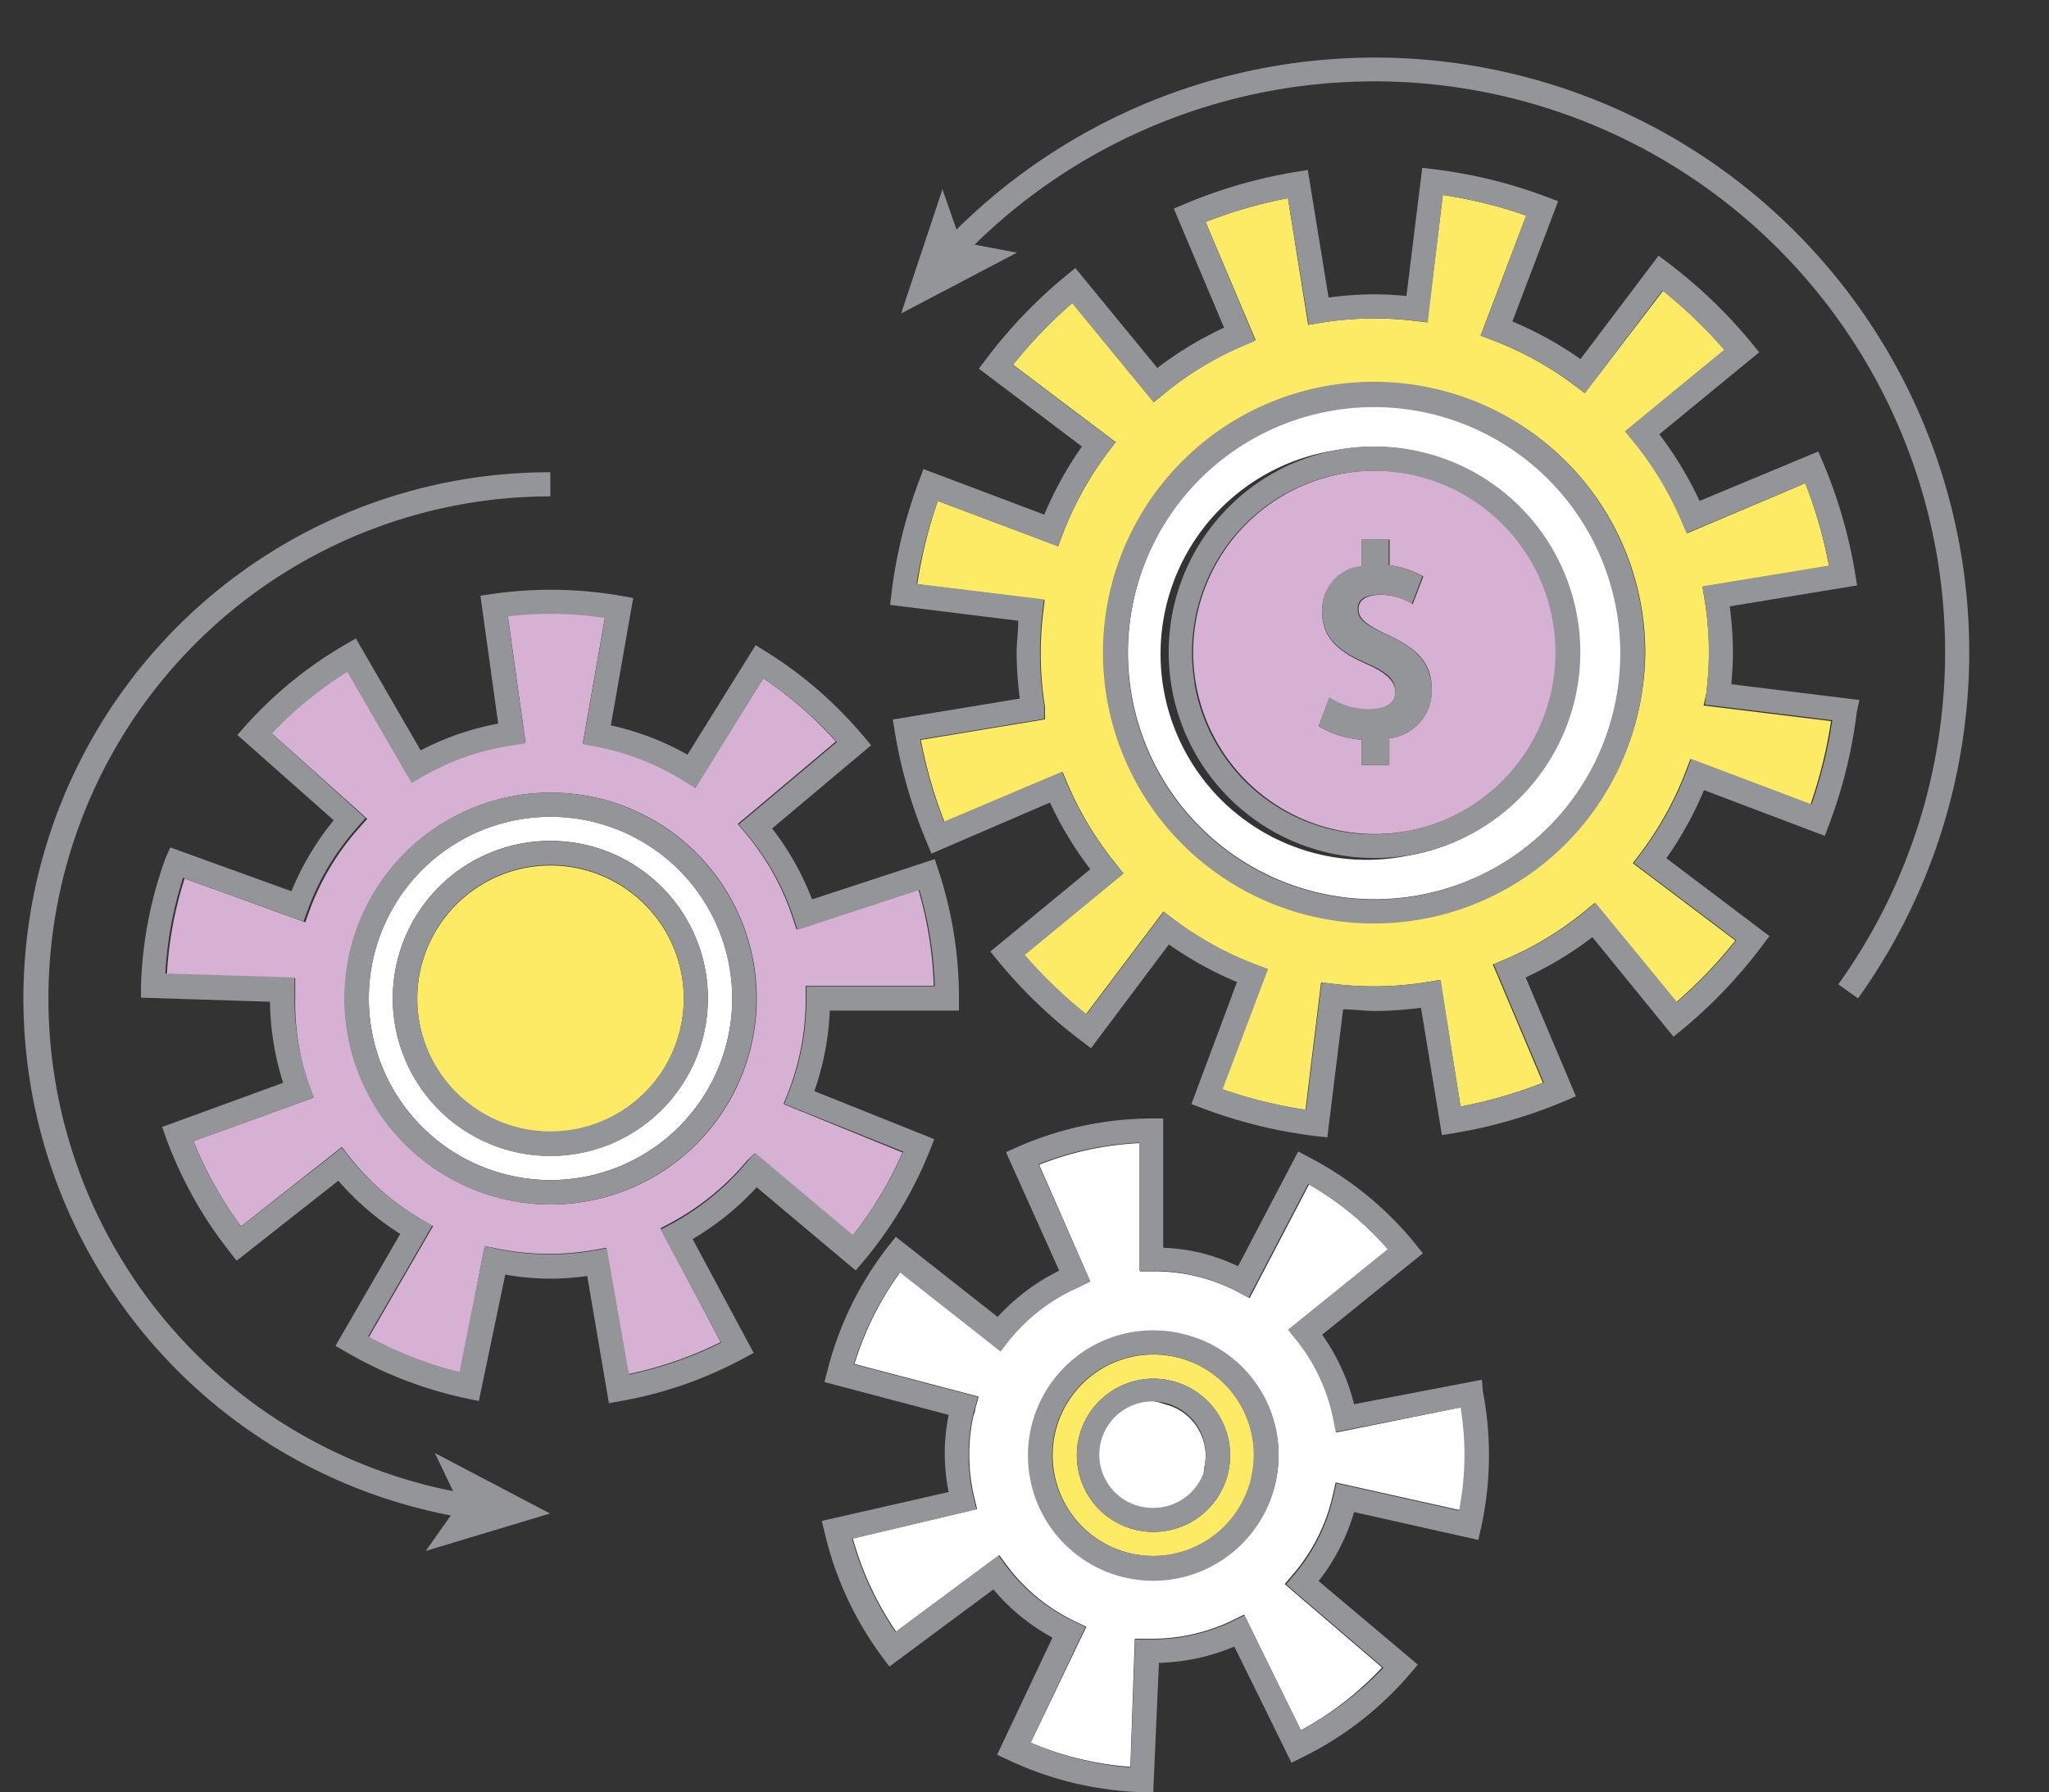 <svg xmlns="http://www.w3.org/2000/svg" viewBox="-1.317 -3.242 115.481 101.032"><rect x="-1.317" y="-3.242" width="115.481" height="101.032" fill="#333333" stroke="none"/><title>Depositphotos_80468470_16</title><g data-name="Layer 2"><g data-name="Layer 1"><g data-name="Layer 2"><g data-name="ëÎÓÈ 2"><path fill="none" d="M52.22 76.28v-.01.01z"/><path d="M41.19 61.79l5.53 4.65a21.67 21.67 0 0 0 2.83-4.71L42.84 59l.25-.63a14.41 14.41 0 0 0 1-5.36v-.68h7.22a21.71 21.71 0 0 0-.87-5.43l-6.87 2.25-.21-.65a14.41 14.41 0 0 0-2.66-4.77l-.44-.52 5.53-4.65A21.68 21.68 0 0 0 41.7 35l-3.82 6.14-.58-.36a14.35 14.35 0 0 0-5.1-2l-.67-.12 1.25-7.12a19.9 19.9 0 0 0-5.48-.09l1 7.16-.67.1a14.3 14.3 0 0 0-5.16 1.79l-.59.34-3.62-6.26A21.74 21.74 0 0 0 14 38.1l5.38 4.82-.45.51a14.43 14.43 0 0 0-2.81 4.68l-.23.64-6.8-2.47a21.6 21.6 0 0 0-1 5.4l7.23.22V53a14.36 14.36 0 0 0 .8 5l.23.64-6.76 2.45a21.8 21.8 0 0 0 2.68 4.8l5.68-4.47.42.54a14.51 14.51 0 0 0 4.13 3.58l.59.34-3.62 6.26a21.66 21.66 0 0 0 5.15 2L26 67l.67.14a14.57 14.57 0 0 0 3 .3 14.35 14.35 0 0 0 2.51-.22l.67-.12 1.25 7.12a21.57 21.57 0 0 0 5.2-1.8L35.91 66l.6-.32a14.52 14.52 0 0 0 4.24-3.45zM29.7 64.66a11.61 11.61 0 1 1 .05 0z" fill="#d6b1d3"/><path d="M41.33 63.69l5.58 4.69.44-.52a23 23 0 0 0 3.74-6.25l.25-.63-6.76-2.71a15.72 15.72 0 0 0 .87-4.54h7.28V53a23 23 0 0 0-1.15-7.16l-.21-.65-6.92 2.27a15.72 15.72 0 0 0-2.25-4l5.58-4.69-.44-.52a23.06 23.06 0 0 0-5.49-4.76l-.58-.36-3.84 6.17a15.7 15.7 0 0 0-4.32-1.65l1.26-7.18-.67-.12a23.16 23.16 0 0 0-7.26-.11l-.68.1 1 7.21a15.68 15.68 0 0 0-4.37 1.51l-3.65-6.31-.59.34a23.16 23.16 0 0 0-5.64 4.59l-.45.51L17.49 43a15.75 15.75 0 0 0-2.38 4l-6.83-2.47-.28.64a23.06 23.06 0 0 0-1.37 7.15V53l7.27.23a15.71 15.71 0 0 0 .74 4.57l-6.82 2.49.23.64a23.12 23.12 0 0 0 3.55 6.36l.42.54 5.73-4.51a15.86 15.86 0 0 0 3.49 3l-3.65 6.31.59.34A23 23 0 0 0 25 75.6l.67.14 1.49-7.13a14.28 14.28 0 0 0 4.62.08L33 75.86l.67-.12a22.93 22.93 0 0 0 6.89-2.39l.6-.32-3.44-6.42a15.81 15.81 0 0 0 3.61-2.92zm-4.82 2.07l-.6.32 3.42 6.37a21.57 21.57 0 0 1-5.2 1.8l-1.25-7.12-.67.12a14.35 14.35 0 0 1-2.51.22 14.57 14.57 0 0 1-3-.3L26 67l-1.42 7.1a21.66 21.66 0 0 1-5.15-2l3.62-6.26-.59-.34a14.51 14.51 0 0 1-4.09-3.5l-.42-.54-5.68 4.44a21.8 21.8 0 0 1-2.68-4.8l6.79-2.47-.23-.63a14.36 14.36 0 0 1-.87-5v-1.14L8 51.64a21.6 21.6 0 0 1 1-5.4l6.79 2.47.23-.64a14.43 14.43 0 0 1 2.81-4.68l.45-.51L14 38.1a21.74 21.74 0 0 1 4.26-3.46l3.62 6.26.59-.34a14.3 14.3 0 0 1 5.16-1.79l.67-.1-1-7.16a19.9 19.9 0 0 1 5.48.09l-1.25 7.12.67.12a14.35 14.35 0 0 1 5.1 2l.58.36L41.7 35a21.68 21.68 0 0 1 4.15 3.59l-5.53 4.65.44.52a14.41 14.41 0 0 1 2.66 4.77l.21.65 6.87-2.25a21.71 21.71 0 0 1 .87 5.43h-7.24V53a14.41 14.41 0 0 1-1 5.36l-.25.63 6.71 2.69a21.67 21.67 0 0 1-2.83 4.71l-5.53-4.65-.44.52a14.52 14.52 0 0 1-4.27 3.5z" fill="#939598"/><path d="M94.85 35.84a19.16 19.16 0 0 0 .15-2.31 18.76 18.76 0 0 0-.25-3l-.11-.67 7.13-1.17a26.1 26.1 0 0 0-1.34-4.69l-6.66 2.82-.27-.63a18.64 18.64 0 0 0-2.77-4.58l-.43-.53 5.59-4.59a26.1 26.1 0 0 0-3.48-3.34L88 18.92l-.54-.41a19 19 0 0 0-4.69-2.59l-.64-.24 2.57-6.77A26 26 0 0 0 80 7.75l-.88 7.18-.68-.08a18.82 18.82 0 0 0-5.36.11l-.67.11-1.14-7.14a26.34 26.34 0 0 0-4.64 1.34l2.82 6.66-.63.27a18.64 18.64 0 0 0-4.58 2.8l-.53.43-4.59-5.59a26.13 26.13 0 0 0-3.34 3.48l5.78 4.36-.41.54a18.92 18.92 0 0 0-2.59 4.69l-.24.64L51.54 25a25.87 25.87 0 0 0-1.16 4.7l7.18.88-.08.68a18.86 18.86 0 0 0 .1 5.36v.69l-7 1.16a26.13 26.13 0 0 0 1.34 4.64l6.66-2.82.26.63a18.75 18.75 0 0 0 2.77 4.58l.39.5-5.59 4.59a26.2 26.2 0 0 0 3.48 3.34l4.36-5.78.54.41a18.92 18.92 0 0 0 4.69 2.59l.64.24-2.56 6.77a25.92 25.92 0 0 0 4.7 1.16l.88-7.18.68.08a18.75 18.75 0 0 0 5.36-.11l.67-.11L81 59.14a26.27 26.27 0 0 0 4.64-1.34l-2.82-6.67.63-.26a18.66 18.66 0 0 0 4.58-2.77l.53-.43 4.59 5.59a26.29 26.29 0 0 0 3.34-3.48l-5.78-4.36.41-.54a18.92 18.92 0 0 0 2.59-4.69l.24-.64 6.77 2.56a25.94 25.94 0 0 0 1.16-4.7l-7.18-.88zM78.63 48.58a15.23 15.23 0 1 1 12.78-15 15.39 15.39 0 0 1-12.78 15z" fill="#fdeb65"/><path d="M103.48 36.22l-7.22-.89c.05-.6.09-1.2.09-1.81a20.21 20.21 0 0 0-.18-2.58l7.18-1.18-.11-.67a27.5 27.5 0 0 0-1.81-6.25l-.27-.63L94.47 25a20.13 20.13 0 0 0-2.27-3.76l5.63-4.62-.43-.53a27.66 27.66 0 0 0-4.7-4.51l-.54-.41-4.4 5.83a20.28 20.28 0 0 0-3.84-2.12L86.5 8.1l-.64-.24a27.35 27.35 0 0 0-6.34-1.56l-.68-.08-.89 7.22c-.6-.05-1.2-.09-1.8-.09a20.28 20.28 0 0 0-2.59.18l-1.17-7.19-.67.11a27.59 27.59 0 0 0-6.25 1.8l-.63.27 2.83 6.71a20.07 20.07 0 0 0-3.76 2.27l-4.62-5.63-.53.43a27.58 27.58 0 0 0-4.5 4.7l-.41.54 5.81 4.39a20.16 20.16 0 0 0-2.12 3.84l-6.81-2.57-.24.64a27.32 27.32 0 0 0-1.56 6.34l-.08.68 7.22.89c0 .6-.09 1.2-.09 1.81a20.16 20.16 0 0 0 .18 2.58L49 37.32l.11.67a27.42 27.42 0 0 0 1.81 6.26l.26.63L57.86 42a20.13 20.13 0 0 0 2.27 3.76L54.5 50.4l.43.53a27.57 27.57 0 0 0 4.7 4.51l.54.41L64.56 50a20.18 20.18 0 0 0 3.84 2.12L65.83 59l.64.24a27.26 27.26 0 0 0 6.34 1.56l.68.08.89-7.22c.59 0 1.19.09 1.8.09a20.23 20.23 0 0 0 2.59-.18l1.18 7.18.67-.11a27.47 27.47 0 0 0 6.25-1.81l.63-.27-2.83-6.7a20.06 20.06 0 0 0 3.76-2.27L93 55.2l.53-.43a27.6 27.6 0 0 0 4.47-4.7l.41-.54-5.81-4.39a20.24 20.24 0 0 0 2.12-3.84l6.81 2.58.24-.64a27.3 27.3 0 0 0 1.56-6.34zm-2.7 5.88L94 39.54l-.24.64a18.92 18.92 0 0 1-2.59 4.69l-.41.54 5.78 4.36a26.29 26.29 0 0 1-3.34 3.48l-4.59-5.59-.53.43a18.66 18.66 0 0 1-4.58 2.77l-.63.26 2.82 6.67A26.27 26.27 0 0 1 81 59.14L79.88 52l-.67.11a18.75 18.75 0 0 1-5.36.11l-.68-.08-.88 7.18a25.92 25.92 0 0 1-4.7-1.16l2.56-6.77-.64-.24a18.92 18.92 0 0 1-4.69-2.59l-.54-.41-4.36 5.78a26.2 26.2 0 0 1-3.48-3.34L62 46l-.43-.53a18.75 18.75 0 0 1-2.77-4.58l-.26-.63-6.66 2.82a26.13 26.13 0 0 1-1.34-4.64l7-1.16v-.69a18.86 18.86 0 0 1-.1-5.36l.08-.68-7.18-.88a25.87 25.87 0 0 1 1.2-4.67l6.77 2.56.24-.64a18.92 18.92 0 0 1 2.59-4.69l.41-.54-5.78-4.36a26.13 26.13 0 0 1 3.34-3.48l4.59 5.59.53-.43a18.64 18.64 0 0 1 4.58-2.77l.63-.27-2.81-6.7a26.34 26.34 0 0 1 4.64-1.34l1.17 7.14.67-.11a18.82 18.82 0 0 1 5.36-.11l.68.08.85-7.18a26 26 0 0 1 4.7 1.16l-2.56 6.77.64.24a19 19 0 0 1 4.69 2.59l.54.41 4.36-5.78a26.1 26.1 0 0 1 3.48 3.34l-5.59 4.59.43.53a18.64 18.64 0 0 1 2.77 4.58l.27.63 6.7-2.81a26.1 26.1 0 0 1 1.34 4.64l-7.14 1.17.11.67a18.76 18.76 0 0 1 .25 3 19.16 19.16 0 0 1-.14 2.32l-.08.68 7.18.88a25.94 25.94 0 0 1-1.17 4.75z" fill="#939598"/><path d="M74.67 77.38l-.67.13-.13-.67a10.38 10.38 0 0 0-2.12-4.56l-.43-.53 5.62-4.54a17.6 17.6 0 0 0-4.48-3.68l-3.35 6.41-.6-.32a10.1 10.1 0 0 0-4.82-1.19h-.76V61.2a17.54 17.54 0 0 0-5.68 1.22L60.13 69l-.62.28a10.41 10.41 0 0 0-4 3.08l-.42.54-5.66-4.44a17.58 17.58 0 0 0-2.59 5.19l7 1.84-.18.66a1.31 1.31 0 0 1-.11.4 10.23 10.23 0 0 0-.24 2.21 10.52 10.52 0 0 0 .28 2.41l.16.66-7 1.66a17.66 17.66 0 0 0 2.44 5.25L55 84.43l.41.55a10.34 10.34 0 0 0 3.88 3.19l.62.29L56.77 95a17.68 17.68 0 0 0 5.62 1.36l.25-7.22h1a10.33 10.33 0 0 0 4.55-1.06l.61-.3L72 94.3a17.63 17.63 0 0 0 4.57-3.54l-5.48-4.7.44-.52A10.34 10.34 0 0 0 73.81 81l.15-.67 7 1.56a16.15 16.15 0 0 0 .09-5.8zm-4.1 2.95l-.67-.15.67.15a7 7 0 1 1 .17-1.53 7 7 0 0 1-.17 1.53z" fill="#fff"/><path d="M82.2 74.54L75 75.92A11.73 11.73 0 0 0 73.2 72l5.68-4.59-.43-.53a19 19 0 0 0-6-4.89l-.6-.32-3.39 6.47a11.54 11.54 0 0 0-2.29-.8 11.4 11.4 0 0 0-1.93-.24v-7.29h-.68A19 19 0 0 0 56 61.43l-.62.28 3 6.68A11.73 11.73 0 0 0 54.91 71l-5.74-4.52-.42.53a18.94 18.94 0 0 0-3.43 7l-.17.66 7 1.85a10.83 10.83 0 0 0 0 4.35L45 82.5l.16.66a19 19 0 0 0 3.24 7l.41.55 5.86-4.35A11.67 11.67 0 0 0 58 89.08l-3.12 6.6.62.29a19.11 19.11 0 0 0 7.5 1.82h.68L64 90.5a11.64 11.64 0 0 0 4.25-.92l3.22 6.55.61-.3a19 19 0 0 0 6.07-4.71l.44-.52L73 85.89A11.64 11.64 0 0 0 75 82l7 1.57.15-.66a19 19 0 0 0 .11-7.7zm-1.2 7.4l-7-1.56-.15.67a10.34 10.34 0 0 1-2.24 4.5l-.44.52 5.48 4.7A17.63 17.63 0 0 1 72 94.3l-3.18-6.48-.61.3a10.33 10.33 0 0 1-4.55 1.06h-1l-.26 7.22a17.68 17.68 0 0 1-5.63-1.4l3.09-6.53-.62-.29A10.34 10.34 0 0 1 55.36 85l-.41-.55-5.8 4.31a17.66 17.66 0 0 1-2.44-5.25l7-1.66-.16-.66a10.52 10.52 0 0 1-.28-2.41 10.23 10.23 0 0 1 .24-2.21 2.28 2.28 0 0 1 .11-.4l.18-.66-7-1.84a17.58 17.58 0 0 1 2.59-5.19l5.68 4.47.42-.54a10.41 10.41 0 0 1 4-3.08l.64-.33-2.92-6.61a17.54 17.54 0 0 1 5.68-1.22v7.23h.75a10.1 10.1 0 0 1 4.82 1.19l.6.32 3.35-6.41a17.6 17.6 0 0 1 4.48 3.68l-5.62 4.54.43.53a10.38 10.38 0 0 1 2.13 4.56l.13.67.67-.13L81 76.11a16.15 16.15 0 0 1-.09 5.8zm-28.78-5.66z" fill="#939598"/><path d="M36.95 45.8a10.24 10.24 0 1 0 3 7.24 10.24 10.24 0 0 0-3-7.24zM29.7 61.92A8.88 8.88 0 1 1 38.58 53a8.88 8.88 0 0 1-8.88 8.92z" fill="#fff"/><path d="M29.7 41.44A11.61 11.61 0 1 0 41.31 53 11.61 11.61 0 0 0 29.7 41.44zm7.25 18.85a10.24 10.24 0 1 1 3-7.24 10.24 10.24 0 0 1-3 7.24z" fill="#939598"/><path d="M24.22 80.82a28.31 28.31 0 0 1 5.48-56.08v-1.36a29.67 29.67 0 0 0-5.61 58.81l-1.41 2 7-2.11-6.49-3.41z" fill="#939598"/><path d="M76.18 19.65a13.9 13.9 0 1 0 13.69 11.64 13.9 13.9 0 0 0-13.69-11.64zM78 45a11.61 11.61 0 1 1-4.16-22.84l.4-.07a11.8 11.8 0 0 1 1.89-.15A11.61 11.61 0 0 1 78 45z" fill="#fff"/><path d="M76.18 18.28a15.27 15.27 0 1 0 15 12.78 15.27 15.27 0 0 0-15-12.78zm2.23 29A13.88 13.88 0 1 1 90 33.55a13.88 13.88 0 0 1-11.59 13.73z" fill="#939598"/><path d="M95.72 6.3a33.51 33.51 0 0 0-43.13 3.4l-.79-2.27-2.33 7L56 11l-2.39-.45a32.17 32.17 0 0 1 48.68 41.7l1.11.79A33.53 33.53 0 0 0 95.72 6.3z" fill="#939598"/><path d="M64.91 73.25a5.68 5.68 0 1 0 4.46 5.55 5.68 5.68 0 0 0-4.46-5.55zm3 6.49a4.32 4.32 0 1 1-4.23-5.26 4.4 4.4 0 0 1 .94.1 4.32 4.32 0 0 1 3.29 5.15z" fill="#fdeb65"/><path d="M65.2 71.92a7.06 7.06 0 1 0 5.37 8.42l-.67-.15.67.15a7 7 0 0 0-5.26-8.39zm4 8.12a5.68 5.68 0 1 1 .14-1.23A5.68 5.68 0 0 1 69.2 80z" fill="#939598"/><path d="M35 47.73A7.51 7.51 0 1 0 37.22 53 7.51 7.51 0 0 0 35 47.73z" fill="#fdeb65"/><path d="M29.7 44.17A8.88 8.88 0 1 0 38.58 53a8.88 8.88 0 0 0-8.88-8.83zM35 58.36A7.51 7.51 0 1 1 37.22 53 7.51 7.51 0 0 1 35 58.36z" fill="#939598"/><path d="M76.18 23.29a10.37 10.37 0 0 0-1.67.14 10.24 10.24 0 1 0 11.9 10.12 10.37 10.37 0 0 0-.14-1.67 10.24 10.24 0 0 0-10.09-8.59zm.77 15.09v1.51h-1.52v-1.43A5.59 5.59 0 0 1 73 37.7l.6-1.59a4 4 0 0 0 2.18.67c1 0 1.54-.38 1.54-1s-.5-1.1-1.67-1.61c-1.9-.83-2.45-1.71-2.45-2.94a2.46 2.46 0 0 1 2.23-2.52v-1.53H77v1.45a5 5 0 0 1 1.9.63l-.6 1.56a3.31 3.31 0 0 0-1.78-.53c-.86 0-1.27.31-1.27.81s.36.85 1.65 1.45c1.67.77 2.47 1.61 2.47 3a2.69 2.69 0 0 1-2.42 2.83z" fill="#d6b1d3"/><path d="M76.18 21.93a11.8 11.8 0 0 0-1.89.15 11.6 11.6 0 1 0 1.89-.15zm1.65 21.71A10.22 10.22 0 0 1 66 35.27v-.08a10.24 10.24 0 1 1 11.8 8.45z" fill="#939598"/><path d="M64.32 75.92a3.48 3.48 0 1 0 2.25 3.53 3 3 0 0 0-2.25-3.53z" fill="#fff"/><path d="M64.62 74.58a4.4 4.4 0 0 0-.94-.1 4.32 4.32 0 1 0 .94.1zm2 4.86a3 3 0 0 1-2.89 2.32 2.92 2.92 0 0 1-.7-.06 3 3 0 1 1 3.53-2.25z" fill="#939598"/><path d="M76.85 32.54c-1.3-.59-1.65-.91-1.65-1.45s.41-.81 1.27-.81a3.31 3.31 0 0 1 1.78.53l.6-1.56a5 5 0 0 0-1.9-.63v-1.44h-1.52v1.48a2.46 2.46 0 0 0-2.23 2.52c0 1.24.55 2.12 2.45 2.94 1.17.51 1.67.91 1.67 1.61s-.59 1-1.54 1a4 4 0 0 1-2.18-.67L73 37.7a5.59 5.59 0 0 0 2.43.76v1.43H77v-1.51a2.69 2.69 0 0 0 2.38-2.79c-.06-1.44-.85-2.29-2.53-3.05z" fill="#939598"/></g></g></g></g></svg>
